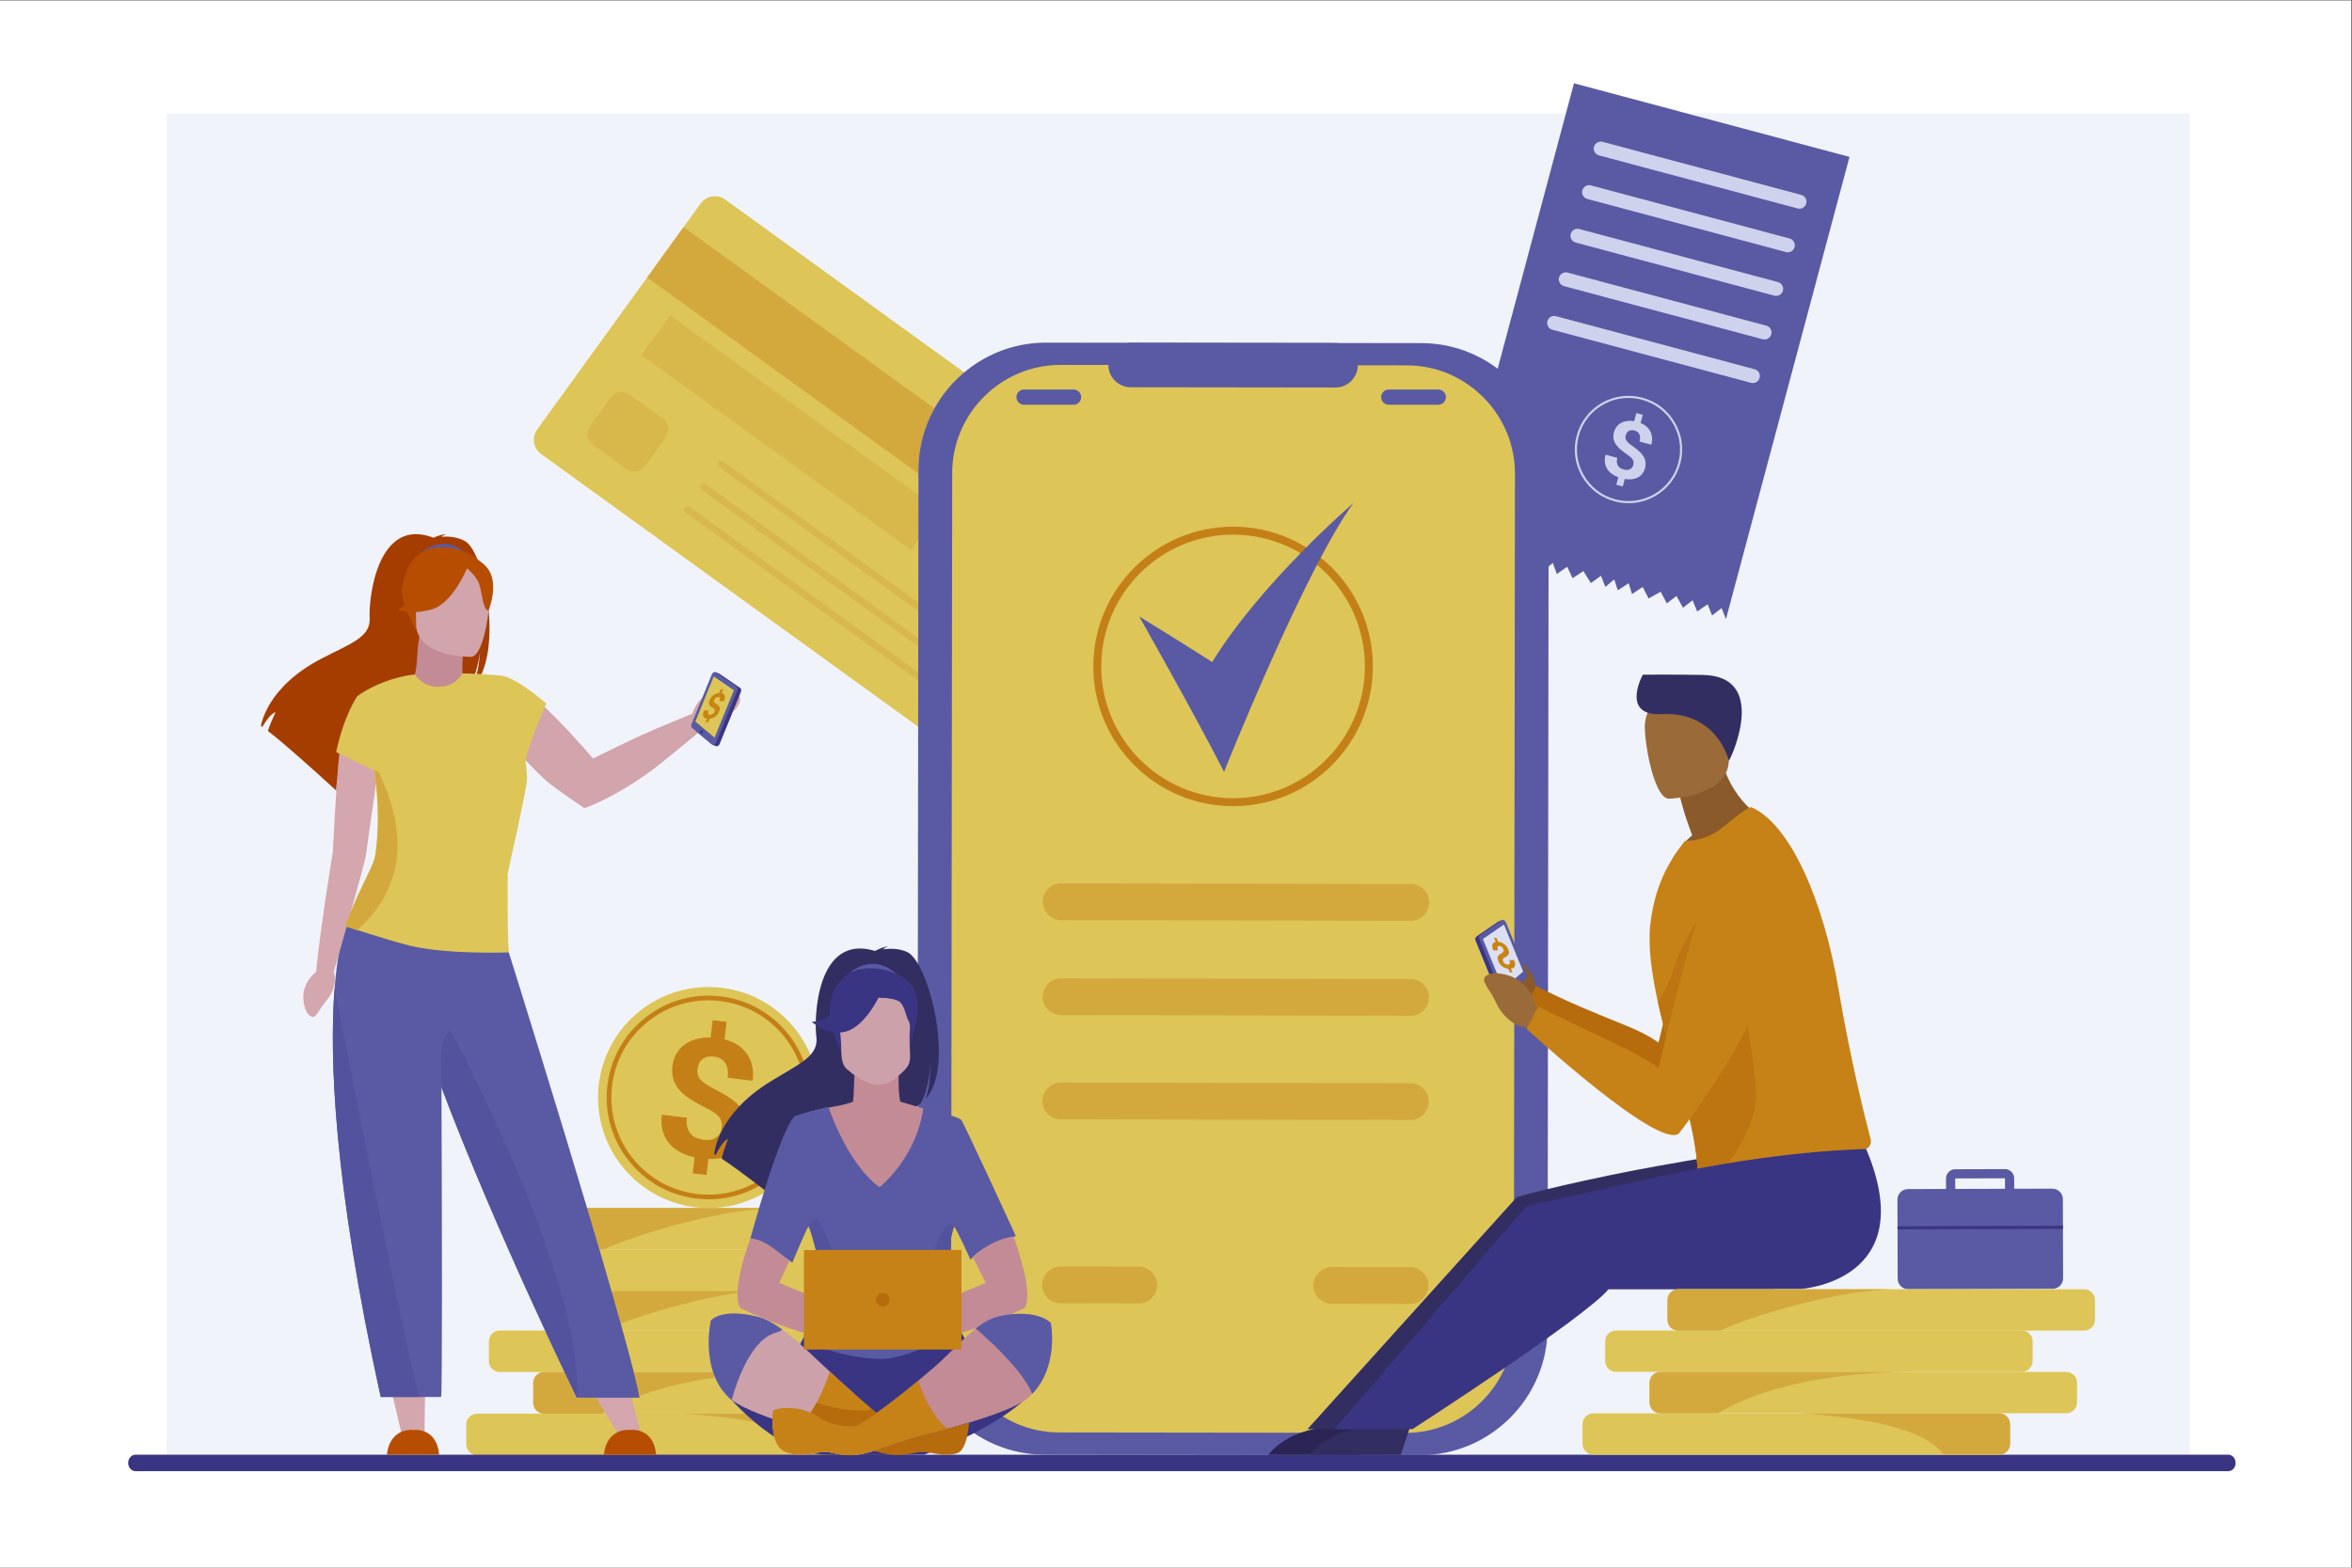 <?xml version="1.0" encoding="UTF-8" standalone="no"?>
<!-- Created with Inkscape (http://www.inkscape.org/) -->

<svg
   version="1.1"
   id="svg2"
   width="4000"
   height="2666.667"
   viewBox="0 0 4000 2666.667"
   sodipodi:docname="IST_37929_02035.eps"
   xmlns:inkscape="http://www.inkscape.org/namespaces/inkscape"
   xmlns:sodipodi="http://sodipodi.sourceforge.net/DTD/sodipodi-0.dtd"
   xmlns="http://www.w3.org/2000/svg"
   xmlns:svg="http://www.w3.org/2000/svg">
  <rect x="0" y="0" width="4000" height="2666.667" fill="#333333" stroke="none"/>
  <defs
     id="defs6">
    <clipPath
       clipPathUnits="userSpaceOnUse"
       id="clipPath180">
      <path
         d="m 21657.8,5092.3 c -13.1,196.9 -50.3,456 -137.8,774.6 l -0.8,2.5 c -8.1,29.6 -16.8,60.5 -25.9,92.4 -52.1,183 -118,401.3 -183.2,633.7 l 6.3,9.3 c 101.5,32 334.3,109 384.4,159.2 40.3,40.2 286.8,519.9 466.9,875.8 71.5,-387.5 246.2,-1366.6 238.4,-1635.6 -6.3,-212 -138.3,-576.5 -363.2,-843.1 -124.1,-20.5 -252.7,-43.4 -385.1,-68.8"
         id="path178" />
    </clipPath>
  </defs>
  <sodipodi:namedview
     id="namedview4"
     pagecolor="#ffffff"
     bordercolor="#000000"
     borderopacity="0.25"
     inkscape:showpageshadow="2"
     inkscape:pageopacity="0.0"
     inkscape:pagecheckerboard="0"
     inkscape:deskcolor="#d1d1d1" />
  <g
     id="g8"
     inkscape:groupmode="layer"
     inkscape:label="ink_ext_XXXXXX"
     transform="matrix(1.333,0,0,-1.333,0,2666.667)">
    <g
       id="g10"
       transform="scale(0.1)">
      <path
         d="M 0,0 H 30000 V 20000 H 0 Z"
         style="fill:#ffffff;fill-opacity:1;fill-rule:nonzero;stroke:none"
         id="path12" />
      <path
         d="m 27936.6,1441.8 h -2430 c 76.1,0 138.5,62 138.5,137.8 v 252.7 0 c 0,75.8 -62.4,137.9 -138.5,137.9 h 854.8 c 76.2,0 138.5,62.1 138.5,137.9 v 252.7 c 0,75.8 -62.3,137.9 -138.5,137.9 h -566.1 c 76.1,0 138.5,62 138.5,138 v 252.5 c 0,67.5 -49.2,123.9 -113.6,135.7 h 770.1 c 76.1,0 138.5,61.9 138.5,137.9 v 252.5 c 0,75.9 -62.4,138 -138.5,138 h -5178 c -76.1,0 -138.5,-62.1 -138.5,-138 v -252.5 0 c 0,-67.5 49.2,-123.9 113.6,-135.7 h -770.1 c -76.2,0 -138.5,-61.9 -138.5,-137.9 v -252.5 c 0,-76 62.3,-138 138.5,-138 h 566.1 c -76.2,0 -138.5,-62.1 -138.5,-137.9 v -252.7 0 c 0,-75.8 62.3,-137.9 138.5,-137.9 h -854.8 c -76.2,0 -138.6,-62.1 -138.6,-137.9 v -252.7 c 0,-75.8 62.4,-137.8 138.6,-137.8 h -2065.9 c 783.3,69.4 1411.9,700.7 1476.3,1485.7 375.2,267.6 689.6,508.8 785,628.1 h 2443.6 c 0,0 1556.9,91.2 841.6,1787 v 0 0 c 46.3,22.5 70.2,74.4 57.2,124.1 -64.8,247.2 -256.5,1008.4 -410,1917.3 -187.5,1111.5 -608.2,2097.2 -1108.3,2318.7 -1.8,0.9 -4.1,1.3 -6.6,1.3 -27.6,0 -95.5,-46.1 -178.1,-109.3 -26.4,6.5 -47.7,8 -61.7,8 -2.9,0 -5.4,0 -7.6,-0.1 -7.2,-0.3 -11.1,-0.9 -11.1,-0.9 0,0 -1.6,1.2 -5.2,1.2 -13.3,0 -53,-17.2 -131,-180.3 -141.5,-104.8 -295.3,-146.7 -452,-149.3 -0.9,-0.2 -124.5,-177 -125.7,-177 -153.2,-222.6 -274.6,-518 -316,-905.2 -28.8,-270.5 21,-621.8 100.7,-982.1 v 0 0 l 0.2,-0.9 c 19.4,-88.4 40.7,-177.4 63.1,-265.8 -18.8,-78.3 -38,-158.9 -57.5,-241.8 -290.8,210.2 -633.7,273.5 -1409.5,647 l 8.6,6651.9 c 1.2,893.8 -729.2,1626.2 -1623.2,1627.3 l -1094.6,1.5 h -1.5 l -2614,3.3 -1055.2,1.5 h -24.6 c -0.7,0 -1.5,0 -2.2,0 -178.4,0 -350.4,-29.1 -511.4,-83 -195.6,-65.3 -374.9,-166.9 -529.9,-296.8 L 9252.29,17459 c -39.47,28.6 -85.33,42.3 -130.84,42.3 -69.6,0 -138.36,-32.2 -182.03,-92.5 l -217.98,-301.4 v 0 l -129.62,-179.2 -1738.95,-2404.3 c -72.22,-99.9 -49.61,-240.7 50.25,-312.9 l 4810.78,-3479.5 -8,-6141.2 H 7490.47 c -370.8,1242.5 -794.16,2606.1 -998.81,3261.6 0.62,0 0.93,0 0.93,0 0,0 -18.89,62.8 -14.19,1002.5 0,26 251.2,1105.6 246.5,1224.1 -3.6,74.4 -10.7,149.5 -20.7,224.3 l 6.8,-5.1 c 3.1,142.2 259.2,730.2 259.2,730.2 -393.85,334.6 -550.96,356.3 -585.21,356.3 -3.76,0 -6.04,-0.3 -6.99,-0.4 l -0.3,0.5 c 0,0 -56.74,9.5 -234.7,18.9 234.18,500.6 23.43,1564 -208.95,1696.1 -82.18,46.7 -177.89,58.9 -255.53,58.9 -15.98,0 -31.18,-0.5 -45.35,-1.4 21.38,22.1 63.45,30.2 63.45,30.2 -3.59,0.5 -7.49,0.7 -11.63,0.7 -55.34,0 -154.83,-44.2 -154.83,-44.2 -81.81,31.6 -155.74,45.7 -222.51,45.7 -517.94,0 -604.77,-852.4 -591.43,-1069.5 14.94,-245.1 -240.73,-325.1 -613.47,-518.2 -711.14,-368.4 -773.6,-861.7 -773.6,-861.7 5.53,-3.3 11.32,-7 17.47,-11.2 35.28,59.7 107.92,172 169.17,188.9 -2.32,-5.4 -72.38,-154.5 -98.53,-239.9 209.33,-159.3 600.49,-511.7 873.94,-762.3 -12.68,-191.1 -27.65,-443.9 -44.71,-776.7 0,0 -169.89,-1037.9 -213.65,-1537 0,0 -259.82,-180.5 -125.97,-500.6 0,0 36.62,-72.2 82.95,-72.2 15.13,0 31.3,7.7 47.56,28.1 66.04,83 30.3,61.1 125.65,176 95.35,114.9 136.37,265.3 94.13,363.7 0,0 23.66,82.2 59.62,208.2 -18.2,-111.6 -35.23,-248 -47.91,-412.7 -66.11,-858.7 -17.5,-2459.4 588.49,-5213.6 0,0 190.82,0 500.74,0 h 269.19 c 17.01,0 12,2199.4 5.32,3950 2.69,-7.2 5.35,-14.3 8.05,-21.4 418.23,-1104.7 952.77,-2299.8 1313.93,-3079.9 h -579.36 c -76.12,0 -138.46,-62.3 -138.46,-138.5 V 2635 c 0,-76.2 62.34,-138.6 138.46,-138.6 h 566.09 c -76.12,0 -138.47,-62.3 -138.47,-138.5 v -253.7 0 c 0,-76.2 62.35,-138.5 138.47,-138.5 h -854.77 c -76.25,0 -138.59,-62.4 -138.59,-138.5 v -253.8 c 0,-61.2 40.32,-113.5 95.77,-131.6 H 2127.03 V 18558.5 H 27936.6 V 1441.8 m -14618.7,0 h -2010.6 c 55.4,18.1 95.7,70.4 95.7,131.6 v 253.8 0 c 0,76.1 -62.3,138.5 -138.4,138.5 h 854.7 c 5.5,0 11,0.3 16.3,0.9 295.1,-319.6 716.2,-521.7 1182.3,-524.8 m -1510.1,1054.6 h -254.5 c 76.1,0 138.4,62.4 138.4,138.6 v 253.7 c 0,67.7 -49.2,124.4 -113.5,136.2 h 126.2 c 4.8,-185.3 41,-363.2 103.4,-528.5 m 7939,2335.3 2.8,2124.1 c 445,-390.1 1307.8,-1111.2 1602.3,-1111.2 28.5,0 51.6,6.7 68.6,21.1 0,0 26.8,34.3 72.8,96.1 9.1,-31.9 17.8,-62.8 25.9,-92.4 l 0.8,-2.5 c 70.6,-257 108.4,-475.1 127.3,-653.3 -320.5,-55.3 -610.2,-106.8 -795.6,-142.9 -479.7,-93.4 -851.6,-177.7 -1104.9,-239 M 4479.71,8380.1 c 93.93,335.2 183.28,662 189.31,713.2 7.83,66.6 76.15,540.7 128.97,905.3 4.11,-39.6 7.74,-79.8 10.81,-120.4 8.12,-103.3 12.75,-208.9 12.75,-315.3 -0.01,-115 -5.44,-231.1 -17.75,-346.2 -0.3,-3.1 -0.6,-6.3 -1.01,-9.4 -1.09,-9.7 -2.19,-19.3 -3.28,-29 -2.41,-19.6 -5.01,-39.2 -7.81,-58.8 -1.4,-9.8 -2.8,-19.5 -4.3,-29.3 -19.93,-130.8 -142.52,-313.5 -307.69,-710.1 m -186.93,1559 c 0.08,26.9 1.46,56.8 5.7,83.1 -1.84,-26.3 -3.74,-53.9 -5.7,-83.1 M 6083.77,11406 c -6.91,0.3 -13.95,0.6 -21.16,0.9 43.23,136.4 60.97,266.5 62.95,281.8 -9.86,-117.9 -24.8,-210.2 -41.79,-282.7"
         style="fill:#f1f3fb;fill-opacity:1;fill-rule:nonzero;stroke:none"
         id="path14" />
      <path
         d="m 11403,1827.2 v -253.8 c 0,-76.1 -62.3,-138.4 -138.4,-138.4 H 6086.55 c -76.25,0 -138.59,62.3 -138.59,138.4 v 253.8 c 0,76.1 62.34,138.5 138.59,138.5 h 5178.05 c 76.1,0 138.4,-62.4 138.4,-138.5"
         style="fill:#ddc558;fill-opacity:1;fill-rule:nonzero;stroke:none"
         id="path16" />
      <path
         d="m 12257.8,2357.9 v -253.7 c 0,-76.2 -62.2,-138.5 -138.5,-138.5 H 6941.32 c -76.12,0 -138.47,62.3 -138.47,138.5 v 253.7 c 0,76.2 62.35,138.5 138.47,138.5 h 5177.98 c 76.3,0 138.5,-62.3 138.5,-138.5"
         style="fill:#ddc558;fill-opacity:1;fill-rule:nonzero;stroke:none"
         id="path18" />
      <path
         d="m 12486.8,3417 v -253.6 c 0,-76.3 -62.4,-138.5 -138.5,-138.5 H 7170.26 c -76.12,0 -138.46,62.2 -138.46,138.5 V 3417 c 0,76.3 62.34,138.6 138.46,138.6 h 5178.04 c 76.1,0 138.5,-62.3 138.5,-138.6"
         style="fill:#ddc558;fill-opacity:1;fill-rule:nonzero;stroke:none"
         id="path20" />
      <path
         d="M 11691.7,2888.7 V 2635 c 0,-76.2 -62.3,-138.6 -138.4,-138.6 H 6375.23 c -76.12,0 -138.46,62.4 -138.46,138.6 v 253.7 c 0,76.2 62.34,138.5 138.46,138.5 h 5178.07 c 76.1,0 138.4,-62.3 138.4,-138.5"
         style="fill:#ddc558;fill-opacity:1;fill-rule:nonzero;stroke:none"
         id="path22" />
      <path
         d="m 11307.3,1441.8 h -757.2 c -245.2,339.6 -1048.65,475.3 -1835.53,523.9 h 2550.03 c 76.1,0 138.4,-62.4 138.4,-138.5 v -253.8 c 0,-61.2 -40.3,-113.5 -95.7,-131.6"
         style="fill:#d3a93e;fill-opacity:1;fill-rule:nonzero;stroke:none"
         id="path24" />
      <path
         d="m 7677.84,1965.7 h -736.52 c -76.12,0 -138.47,62.3 -138.47,138.5 v 253.7 c 0,76.2 62.35,138.5 138.47,138.5 h 261.93 c 98.3,-207.1 156.62,-326.7 156.62,-326.7 h 736.63 c -194.86,-75.7 -331.69,-149.8 -418.66,-204 m 477.98,226.4 c -14.95,76.9 -38.84,180 -70.11,304.3 h 2100.19 c -959.82,0 -1614.33,-151.6 -2030.08,-304.3"
         style="fill:#d3a93e;fill-opacity:1;fill-rule:nonzero;stroke:none"
         id="path26" />
      <path
         d="m 7919.21,3116.7 c -36.44,130.3 -75.88,269.2 -117.65,414.4 H 9583.81 C 8947.23,3458.6 8254.3,3242.5 7919.21,3116.7"
         style="fill:#d3a93e;fill-opacity:1;fill-rule:nonzero;stroke:none"
         id="path28" />
      <path
         d="m 12486.8,4451.8 v -253.7 c 0,-76.3 -62.4,-138.5 -138.5,-138.5 H 7170.26 c -76.12,0 -138.46,62.2 -138.46,138.5 v 253.7 c 0,76.2 62.34,138.5 138.46,138.5 h 5178.04 c 76.1,0 138.5,-62.3 138.5,-138.5"
         style="fill:#ddc558;fill-opacity:1;fill-rule:nonzero;stroke:none"
         id="path30" />
      <path
         d="m 12498.5,3923.4 v -253.7 c 0,-76.2 -62.3,-138.6 -138.4,-138.6 H 7182.04 c -76.12,0 -138.47,62.4 -138.47,138.6 v 253.7 c 0,76.2 62.35,138.5 138.47,138.5 h 5178.06 c 76.1,0 138.4,-62.3 138.4,-138.5"
         style="fill:#ddc558;fill-opacity:1;fill-rule:nonzero;stroke:none"
         id="path32" />
      <path
         d="m 7716.13,4061.9 h -69.04 c -50.56,171.9 -103.04,348.9 -156.62,528.4 H 9968.05 C 9037.6,4585.5 7760.64,4112.2 7716.13,4061.9"
         style="fill:#d3a93e;fill-opacity:1;fill-rule:nonzero;stroke:none"
         id="path34" />
      <path
         d="m 7713.53,4059.6 h -65.77 c -0.19,0.7 -0.47,1.6 -0.67,2.3 h 69.04 v 0 l -2.6,-2.3"
         style="fill:#d3a93e;fill-opacity:1;fill-rule:nonzero;stroke:none"
         id="path36" />
      <path
         d="m 7639.79,6166.2 c 91.73,773.2 792.83,1325.5 1565.96,1233.8 773.12,-91.7 1325.45,-792.8 1233.75,-1565.9 -91.7,-773.2 -792.83,-1325.5 -1565.96,-1233.8 -773.12,91.7 -1325.49,792.8 -1233.75,1565.9"
         style="fill:#ddc558;fill-opacity:1;fill-rule:nonzero;stroke:none"
         id="path38" />
      <path
         d="m 9037.14,7240.1 c -276.81,0 -543.89,-92.1 -764.69,-266.2 C 8012.3,6769 7847.64,6475 7808.64,6146.3 c -39.12,-328.9 52.3,-653.2 257.24,-913.3 204.95,-260.1 498.88,-424.8 827.65,-463.8 328.88,-39 653.13,52.2 913.28,257.2 260.09,204.9 424.79,498.9 463.79,827.7 39.1,328.8 -52.3,653.1 -257.2,913.2 -204.86,260.2 -498.91,424.9 -827.67,463.9 -49.76,5.9 -99.29,8.9 -148.59,8.9 z m 5.09,-2539.3 c -51.61,0 -103.57,3 -155.65,9.1 -344.61,41 -652.66,213.7 -867.44,486.2 -214.78,272.6 -310.6,612.6 -269.76,957.1 40.97,344.6 213.63,652.7 486.15,867.5 272.64,214.9 612.52,310.1 957.14,269.7 344.73,-41 652.79,-213.6 867.53,-486.1 214.8,-272.7 310.5,-612.6 269.7,-957.2 -41,-344.7 -213.7,-652.8 -486.18,-867.5 -231.44,-182.3 -511.38,-278.8 -801.49,-278.8"
         style="fill:#c48017;fill-opacity:1;fill-rule:nonzero;stroke:none"
         id="path40" />
      <path
         d="m 9207.69,5612 c 3.42,28.8 2.35,54.6 -3.16,77.5 -5.52,22.9 -16.45,44.4 -32.78,64.4 -16.35,20 -38.21,39.3 -65.58,57.9 -27.38,18.5 -61.24,37.5 -101.62,56.9 -69.35,33.9 -131.9,68.3 -187.67,103.1 -55.78,34.8 -102.54,72.9 -140.3,114.2 -37.78,41.3 -65.4,87.7 -82.88,139.2 -17.48,51.4 -22.24,110.8 -14.26,178 6.92,58.3 23.55,110.2 49.93,155.8 26.36,45.5 60.86,83.9 103.49,115 42.61,31.1 92.01,54.6 148.19,70.5 56.17,16 117.86,23.1 185.04,21.4 l 26.12,220.1 177.2,-21 -26.49,-223.2 c 62.5,-15.8 118.1,-39.4 166.78,-70.9 48.65,-31.5 88.69,-69.7 120.08,-114.4 31.35,-44.8 53.55,-96 66.58,-153.5 13,-57.5 15.45,-120.6 7.31,-189.1 l -320.06,37.9 c 9.77,82.3 -1.2,146.1 -32.9,191.2 -31.72,45.1 -78.21,71.4 -139.48,78.6 -33.23,4 -62.4,2.7 -87.48,-3.7 -25.1,-6.4 -46.35,-16.7 -63.77,-31 -17.41,-14.3 -31.13,-32 -41.1,-53 -9.99,-21.1 -16.49,-44.3 -19.5,-69.7 -3.01,-25.4 -2.05,-48.8 2.9,-70.2 4.93,-21.5 15.41,-42 31.43,-61.7 16,-19.6 38.05,-38.9 66.12,-57.9 28.07,-19 63.29,-39.3 105.63,-61.1 68.43,-35.2 130.35,-70.4 185.71,-105.4 55.35,-35.1 101.9,-73.5 139.63,-115.2 37.73,-41.7 65.33,-88.3 82.82,-139.7 17.46,-51.5 22.26,-110.5 14.37,-177 -7.16,-60.3 -24.11,-113.3 -50.85,-158.8 -26.74,-45.5 -61.39,-83.5 -103.92,-113.9 -42.55,-30.4 -92.21,-53 -149,-67.8 -56.78,-14.9 -118.77,-21.4 -185.95,-19.7 l -24.29,-204.7 -176.09,20.9 24.17,203.7 c -60.57,13.4 -118.22,33.8 -172.99,61.2 -54.78,27.3 -102.01,63 -141.72,107 -39.7,44 -69.34,97.1 -88.92,159.2 -19.58,62.2 -24.49,134.4 -14.73,216.7 l 320.06,-38 c -5.77,-48.7 -3.78,-90.1 6.03,-124.3 9.78,-34.2 24.96,-62.5 45.54,-84.7 20.56,-22.3 44.95,-39.1 73.19,-50.4 28.22,-11.4 57.47,-18.8 87.75,-22.4 34.7,-4.1 65.68,-3.3 92.95,2.5 27.26,5.8 50.7,15.5 70.3,29.2 19.59,13.7 35.09,30.8 46.52,51.4 11.43,20.5 18.64,43.5 21.65,68.9"
         style="fill:#c48017;fill-opacity:1;fill-rule:nonzero;stroke:none"
         id="path42" />
      <path
         d="m 23596.4,18002.8 -1576.3,-5898.8 -55.2,142.1 -121.9,-94.7 -56.4,142.3 -133.9,-91.5 -57.8,142.8 -122.7,-94.6 -83.3,149.6 -122.9,-94.4 -79.1,148.4 -153.7,-86.2 -75.6,147.5 -135.8,-91 -42.7,138.7 -138.6,-90.3 -46.3,139.7 -112.2,-97.3 -56.1,142.3 -129.3,-92.8 -95.1,152.7 -138.2,-90.4 -68.5,145.7 -132.4,-92 -51.1,141 -114.7,-96.7 -60.9,143.7 -124.5,-94.1 -56,142.3 -138.1,-90.4 -57.1,142.5 -139,-90.1 -55,142 -124.8,-94 -81.2,149 -129.3,-92.7 -65.8,144.9 -160.1,-84.6 1576.4,5898.8 3515.2,-939.4"
         style="fill:#595aa3;fill-opacity:1;fill-rule:nonzero;stroke:none"
         id="path44" />
      <path
         d="m 22934.8,17344.8 -2534.8,677.3 c -47.6,12.8 -76.2,62.2 -63.4,109.8 12.7,47.6 62.1,76.2 109.7,63.5 l 2534.8,-677.4 c 47.7,-12.8 76.2,-62.1 63.5,-109.8 -12.7,-47.6 -62.1,-76.2 -109.8,-63.4"
         style="fill:#ced2ec;fill-opacity:1;fill-rule:nonzero;stroke:none"
         id="path46" />
      <path
         d="m 22786.2,16788.5 -2534.8,677.4 c -47.6,12.7 -76.2,62.1 -63.5,109.8 12.8,47.6 62.1,76.1 109.8,63.4 l 2534.8,-677.4 c 47.6,-12.7 76.2,-62.1 63.4,-109.7 -12.7,-47.6 -62.1,-76.2 -109.7,-63.5"
         style="fill:#ced2ec;fill-opacity:1;fill-rule:nonzero;stroke:none"
         id="path48" />
      <path
         d="m 22637.5,16232.3 -2534.8,677.4 c -47.6,12.7 -76.2,62.1 -63.4,109.7 12.7,47.6 62.1,76.2 109.7,63.5 l 2534.8,-677.4 c 47.7,-12.7 76.2,-62.1 63.5,-109.8 -12.7,-47.6 -62.1,-76.1 -109.8,-63.4"
         style="fill:#ced2ec;fill-opacity:1;fill-rule:nonzero;stroke:none"
         id="path50" />
      <path
         d="m 22488.9,15676 -2534.8,677.4 c -47.6,12.7 -76.2,62.1 -63.5,109.8 12.8,47.6 62.1,76.2 109.8,63.4 l 2534.8,-677.3 c 47.6,-12.8 76.2,-62.2 63.5,-109.8 -12.8,-47.6 -62.2,-76.2 -109.8,-63.5"
         style="fill:#ced2ec;fill-opacity:1;fill-rule:nonzero;stroke:none"
         id="path52" />
      <path
         d="m 22340.3,15119.8 -2534.9,677.4 c -47.6,12.7 -76.1,62.1 -63.4,109.7 12.7,47.7 62.1,76.2 109.7,63.5 l 2534.8,-677.4 c 47.7,-12.7 76.2,-62.1 63.5,-109.7 -12.7,-47.7 -62.1,-76.2 -109.7,-63.5"
         style="fill:#ced2ec;fill-opacity:1;fill-rule:nonzero;stroke:none"
         id="path54" />
      <path
         d="m 20837.5,14070.3 c 3.6,13.5 4.9,25.9 3.8,37.2 -1,11.3 -4.8,22.3 -11.2,33 -6.4,10.7 -15.5,21.4 -27.3,32.1 -11.8,10.7 -26.6,22.1 -44.6,34.1 -30.8,21 -58.2,41.7 -82.5,62.1 -24.2,20.4 -43.9,41.8 -59.1,64.1 -15.2,22.4 -25.2,46.4 -30,72.1 -4.8,25.8 -3,54.4 5.4,85.9 7.3,27.4 18.8,51 34.5,71 15.7,19.9 34.8,35.8 57.3,47.7 22.5,12 47.7,19.8 75.6,23.5 27.9,3.8 57.8,3 89.7,-2.5 l 27.6,103.3 83.1,-22.2 -27.9,-104.7 c 28.7,-11.8 53.6,-26.9 74.7,-45.3 21,-18.4 37.5,-39.3 49.4,-62.8 11.9,-23.5 19,-49.5 21.3,-77.8 2.2,-28.3 -0.9,-58.6 -9.5,-90.8 l -150.1,40.1 c 10.3,38.6 9.4,69.8 -2.6,93.5 -12.1,23.7 -32.4,39.4 -61.2,47.1 -15.6,4.1 -29.6,5.6 -42,4.2 -12.4,-1.3 -23.2,-4.8 -32.5,-10.4 -9.3,-5.6 -17.1,-13.1 -23.3,-22.5 -6.2,-9.4 -10.9,-20 -14.1,-31.9 -3.2,-11.9 -4.3,-23.1 -3.4,-33.7 0.9,-10.6 4.5,-21.1 10.8,-31.6 6.2,-10.5 15.4,-21.2 27.5,-32.2 12.1,-11 27.5,-23.1 46.3,-36.3 30.2,-21.5 57.3,-42.6 81.3,-63.1 24,-20.6 43.6,-42.1 58.8,-64.5 15.1,-22.5 25.1,-46.6 29.9,-72.4 4.8,-25.8 3,-54.2 -5.3,-85.4 -7.5,-28.3 -19.3,-52.4 -35.1,-72.3 -15.9,-19.9 -35.1,-35.6 -57.4,-47.2 -22.4,-11.6 -47.7,-19 -75.8,-22.2 -28.1,-3.2 -58.1,-2 -90.1,3.4 l -25.6,-96 -82.6,22 25.5,95.5 c -28,10.6 -54.1,24.3 -78.4,41.1 -24.2,16.8 -44.3,37.1 -60.2,60.8 -16,23.7 -26.5,51.1 -31.5,82.1 -5.1,31 -2.5,65.8 7.8,104.4 l 150.1,-40.1 c -6.1,-22.8 -8,-42.8 -5.6,-59.7 2.3,-17 7.6,-31.5 15.9,-43.6 8.3,-12 18.8,-21.7 31.4,-29 12.7,-7.4 26.2,-13 40.4,-16.8 16.3,-4.3 31.1,-6 44.5,-5.1 13.4,0.9 25.3,3.9 35.6,9.1 10.2,5.2 18.8,12.3 25.7,21.3 6.8,9 11.9,19.5 15,31.4"
         style="fill:#ced2ec;fill-opacity:1;fill-rule:nonzero;stroke:none"
         id="path56" />
      <path
         d="m 20775.7,14926.8 c -114.1,0 -226.6,-29.9 -328.1,-88.6 -152,-87.9 -260.7,-229.8 -306.1,-399.5 -45.3,-169.6 -21.9,-346.8 66.1,-498.9 87.9,-152 229.8,-260.8 399.5,-306.1 169.6,-45.4 346.8,-21.9 498.9,66 152,88 260.7,229.8 306.1,399.5 45.3,169.7 21.9,346.9 -66,498.9 -88,152.1 -229.8,260.8 -399.5,306.1 -56.5,15.2 -113.9,22.6 -170.9,22.6 z m 2.2,-1342.9 c -59.3,0 -119,7.8 -177.9,23.5 -176.7,47.3 -324.4,160.5 -416,318.8 -91.5,158.3 -116,342.9 -68.7,519.6 47.2,176.7 160.4,324.4 318.7,416 158.4,91.5 342.9,115.9 519.6,68.7 176.7,-47.2 324.4,-160.4 416,-318.7 91.6,-158.4 116,-342.9 68.8,-519.6 -47.3,-176.7 -160.5,-324.5 -318.8,-416 -105.6,-61.1 -222.9,-92.3 -341.7,-92.3"
         style="fill:#ced2ec;fill-opacity:1;fill-rule:nonzero;stroke:none"
         id="path58" />
      <path
         d="M 28430.9,1441.8 H 1728.33 c -51.13,0 -92.96,-47 -92.96,-104.4 v -1.2 c 0,-57.4 41.83,-104.4 92.96,-104.4 H 16290.5 16476 28430.9 c 50.2,0 91.3,46.2 91.3,102.6 v 4.8 c 0,56.4 -41.1,102.6 -91.3,102.6"
         style="fill:#3a3583;fill-opacity:1;fill-rule:nonzero;stroke:none"
         id="path60" />
      <path
         d="M 12159.3,10409.4 6903.12,14211 c -99.86,72.2 -122.47,213 -50.25,312.9 l 2086.55,2884.9 c 72.23,99.8 213.02,122.4 312.87,50.2 l 5256.21,-3801.6 c 99.8,-72.3 122.4,-213.1 50.2,-312.9 l -2086.5,-2884.9 c -72.2,-99.8 -213,-122.4 -312.9,-50.2"
         style="fill:#ddc558;fill-opacity:1;fill-rule:nonzero;stroke:none"
         id="path62" />
      <path
         d="m 11718.1,13961 -3461.54,2503.6 335.26,463.6 129.62,179.2 3200.16,-2314.6 c -129.2,-232.5 -203.1,-499.5 -203.5,-783 v -48.8"
         style="fill:#d3a93e;fill-opacity:1;fill-rule:nonzero;stroke:none"
         id="path64" />
      <path
         d="m 11622.5,12987.2 -3438.19,2486.7 365.5,505.3 3167.89,-2291.2 -0.7,-570.2 -94.5,-130.6"
         style="fill:#d8b74b;fill-opacity:1;fill-rule:nonzero;stroke:none"
         id="path66" />
      <path
         d="m 8091.45,13988.2 c -34.39,0 -69.09,10.5 -99.09,32.1 l -427,308.9 c -75.78,54.8 -92.78,160.6 -37.97,236.4 l 266.41,368.4 c 33.11,45.7 84.86,70.1 137.34,70.1 34.39,0 69.09,-10.5 99.09,-32.2 l 427.01,-308.8 c 75.77,-54.8 92.76,-160.7 37.97,-236.4 l -266.42,-368.4 c -33.11,-45.8 -84.86,-70.1 -137.34,-70.1"
         style="fill:#d8b74b;fill-opacity:1;fill-rule:nonzero;stroke:none"
         id="path68" />
      <path
         d="m 11715.8,12207.5 -2544.62,1840.4 c -19.64,14.2 -24.04,41.7 -9.84,61.3 8.58,11.9 22,18.2 35.61,18.2 8.92,0 17.92,-2.7 25.69,-8.3 l 2493.26,-1803.3 -0.1,-108.3"
         style="fill:#d8b74b;fill-opacity:1;fill-rule:nonzero;stroke:none"
         id="path70" />
      <path
         d="m 11715.2,11756 -2758.63,1995.2 c -19.64,14.2 -24.04,41.7 -9.83,61.3 8.58,11.9 22,18.2 35.61,18.2 8.92,0 17.91,-2.7 25.69,-8.3 l 2707.26,-1958.2 -0.1,-108.2"
         style="fill:#d8b74b;fill-opacity:1;fill-rule:nonzero;stroke:none"
         id="path72" />
      <path
         d="m 11714.6,11318.6 -2965.92,2145.1 c -19.65,14.2 -24.06,41.7 -9.85,61.4 8.59,11.8 22,18.1 35.61,18.1 8.92,0 17.92,-2.7 25.7,-8.3 l 2914.66,-2108.1 -0.2,-108.2"
         style="fill:#d8b74b;fill-opacity:1;fill-rule:nonzero;stroke:none"
         id="path74" />
      <path
         d="m 9323.03,11203.7 c -391.71,50.3 -490.57,-306 -490.57,-306 0,0 -486.41,-200.5 -650.84,-274.8 -152.25,-68.7 -615.89,-297 -615.89,-297 0,0 -862.39,1024.6 -1188.31,1051.2 l 55.79,-782.8 c 0,0 383.96,-419.1 536.97,-554 102.83,-90.7 486.38,-348.4 486.38,-348.4 0,0 362.74,119.5 854.31,479.7 154.3,113.1 594.72,481.4 594.72,481.4 120.74,-16.6 226.4,14.8 323.75,154.1 97.34,139.3 124.15,85.8 186.04,189.5 83.95,140.6 -47.4,193 -92.35,207.1"
         style="fill:#d2a4ab;fill-opacity:1;fill-rule:nonzero;stroke:none"
         id="path76" />
      <path
         d="m 4937.22,2494.1 191.62,-807 287.01,1.6 10.53,805.4 h -489.16"
         style="fill:#d4a6ad;fill-opacity:1;fill-rule:nonzero;stroke:none"
         id="path78" />
      <path
         d="M 5274.36,1758.2 C 4949.66,1772.3 4937.22,1442 4937.22,1442 h 275.68 122.91 265.26 c 0,0 -2.03,330.3 -326.71,316.2"
         style="fill:#b64d00;fill-opacity:1;fill-rule:nonzero;stroke:none"
         id="path80" />
      <path
         d="m 7428.34,2459.7 468.39,-772.6 287.02,1.6 -231.08,877.2 -524.33,-106.2"
         style="fill:#d4a6ad;fill-opacity:1;fill-rule:nonzero;stroke:none"
         id="path82" />
      <path
         d="M 8042.24,1758.2 C 7717.55,1772.3 7705.11,1442 7705.11,1442 h 275.68 122.91 265.26 c 0,0 -2.03,330.3 -326.72,316.2"
         style="fill:#b64d00;fill-opacity:1;fill-rule:nonzero;stroke:none"
         id="path84" />
      <path
         d="m 5934.05,13099.3 c -99.09,56.3 -217.84,62.5 -300.88,57.5 21.38,22.1 63.45,30.2 63.45,30.2 -51.51,7.6 -166.46,-43.5 -166.46,-43.5 -716.39,276.1 -829,-778.8 -813.94,-1023.8 14.94,-245.1 -240.73,-325.1 -613.47,-518.2 -711.14,-368.4 -773.6,-861.7 -773.6,-861.7 5.53,-3.3 11.32,-7 17.47,-11.2 35.28,59.7 107.92,172 169.17,188.9 -2.32,-5.4 -72.38,-154.5 -98.53,-239.9 209.81,-159.7 602.27,-513.3 875.8,-764 -1.21,49 0.74,118.6 18.64,155.3 l 33.8,-203.5 c 146.36,-134.6 247.3,-229.2 247.3,-229.2 -18.07,198 895.66,1243.1 1372.38,1556.1 116.06,170.8 157.3,472.6 160.38,496.4 -20.03,-239.3 -60.96,-373.5 -97.55,-449.1 403.68,371.5 168.67,1710.5 -93.96,1859.7"
         style="fill:#a53c00;fill-opacity:1;fill-rule:nonzero;stroke:none"
         id="path86" />
      <path
         d="m 5936.97,11176.8 c -66.24,30.8 -25.43,594.6 -25.43,594.6 l -561.22,111.2 c -38.98,-184.7 -18.61,-507.3 -88.25,-521.1 -2.26,-0.5 105.29,-213.9 269.74,-258.8 175.01,-47.8 407.59,72.9 405.16,74.1"
         style="fill:#c38b95;fill-opacity:1;fill-rule:nonzero;stroke:none"
         id="path88" />
      <path
         d="m 5364.04,12945.8 c 0,0 302.08,279 599.68,-18.9 0,0 -198.48,22.8 -599.68,18.9"
         style="fill:#595aa3;fill-opacity:1;fill-rule:nonzero;stroke:none"
         id="path90" />
      <path
         d="m 5327.16,11934 c 0,0 -155.33,245.4 -192.61,455.3 -26.62,149.8 49.7,705.2 607.78,625.2 0,0 162.1,-16 314.46,-118.9 121.16,-81.8 296.04,-258.5 100.51,-743.1 l -50.79,-163.7 -779.35,-54.8"
         style="fill:#b64d00;fill-opacity:1;fill-rule:nonzero;stroke:none"
         id="path92" />
      <path
         d="M 6367.98,8246.9 H 5016.06 c 0.27,-2.3 0.6,-4.8 0.87,-7.3 l -590.07,-7 c 0,0 -110.12,-218.5 -157.99,-840.5 -66.11,-858.7 -17.5,-2459.4 588.49,-5213.6 0,0 190.82,0 500.74,0 h 269.19 c 17.01,0 12,2199.4 5.32,3950 2.69,-7.2 5.35,-14.3 8.05,-21.4 697.71,-1842.9 1719.21,-3937.4 1719.21,-3937.4 h 800.18 C 7993.47,3078.3 6367.98,8246.9 6367.98,8246.9"
         style="fill:#595aa3;fill-opacity:1;fill-rule:nonzero;stroke:none"
         id="path94" />
      <path
         d="m 4860.48,10429 -520.53,55.9 c 0,0 -34.04,-187.1 -93.46,-1346.3 0,0 -169.89,-1037.9 -213.65,-1537 0,0 -259.82,-180.5 -125.97,-500.6 0,0 64.46,-127.1 130.51,-44.1 66.04,83 30.3,61.1 125.65,176 95.35,114.9 136.37,265.3 94.13,363.7 0,0 398.89,1386.5 411.86,1496.7 12.97,110.2 191.46,1335.7 191.46,1335.7"
         style="fill:#d4a6ad;fill-opacity:1;fill-rule:nonzero;stroke:none"
         id="path96" />
      <path
         d="m 7359.87,2169.7 c 0,0 -1021.5,2094.5 -1719.21,3937.4 -19.86,255.4 -53.23,622.3 106.98,749.9 0,0 1701.96,-3151.2 1612.23,-4687.3"
         style="fill:#53529e;fill-opacity:1;fill-rule:nonzero;stroke:none"
         id="path98" />
      <path
         d="m 6478.4,8854.4 c -4.7,-939.7 14.19,-1002.5 14.19,-1002.5 0,0 -748.89,-29.7 -1238.29,79.4 -10.6,2.3 -22.5,5.9 -34.3,8.3 -163.6,40.3 -474,137.4 -661.3,196.7 -93.6,29.6 -156.4,49.7 -156.4,49.7 14.2,38 28.5,74.7 42.7,109.1 182.5,456.2 321.1,655.3 342.4,795.1 1.5,9.8 2.9,19.5 4.3,29.3 2.8,19.6 5.4,39.2 7.81,58.8 1.09,9.7 2.19,19.3 3.28,29 0.41,3.1 0.71,6.3 1.01,9.4 23.7,221.6 21.9,446.5 5,661.5 -7.6,100.6 -18.71,198.7 -31.9,292.9 l -16.5,8 -471.7,228.8 c 96.1,462 268.6,712.5 268.6,712.5 l 2,1 c 180.3,136.9 484,252.2 733.29,277 56.81,-81.8 157.31,-162.2 306.61,-157.5 172.99,3.6 249.1,91.2 300,171.8 373.3,-10.7 478.5,-28.4 478.5,-28.4 l 0.3,-0.5 c 9.59,1.4 155.1,15.4 592.2,-355.9 0,0 -256.1,-588 -259.2,-730.2 l -6.8,5.1 c 10,-74.8 17.1,-149.9 20.7,-224.3 4.7,-118.5 -246.5,-1198.1 -246.5,-1224.1"
         style="fill:#ddc558;fill-opacity:1;fill-rule:nonzero;stroke:none"
         id="path100" />
      <path
         d="m 5358.11,2178.5 c -309.93,0 -500.76,0 -500.76,0 -605.97,2754.2 -654.59,4354.9 -588.48,5213.6 150.34,-765.3 1009.38,-5126.6 1089.24,-5213.6"
         style="fill:#53529e;fill-opacity:1;fill-rule:nonzero;stroke:none"
         id="path102" />
      <path
         d="m 4558.7,8136.3 v 0 c -61.48,19.4 -109.67,34.8 -135.5,43 -13.5,4.3 -20.9,6.7 -20.9,6.7 14.2,38 28.5,74.7 42.7,109.1 182.5,456.2 321.1,655.3 342.4,795.1 1.5,9.7 2.9,19.4 4.3,29.3 2.8,19.3 5.4,38.9 7.81,58.8 1.19,9.6 2.29,19.3 3.28,29 0.41,3.1 0.71,6.3 1.01,9.4 12.31,115.1 17.74,231.2 17.75,346.2 0,106.4 -4.63,212 -12.75,315.3 -3.07,40.6 -6.7,80.8 -10.81,120.4 -6.09,58.7 -13.22,116.3 -21.09,172.5 0,0 0.37,0 1.06,0 6.88,0 45.6,-1.5 61.24,-34.4 463.3,-977.6 162.7,-1602.3 -280.5,-2000.4"
         style="fill:#d3a93e;fill-opacity:1;fill-rule:nonzero;stroke:none"
         id="path104" />
      <path
         d="m 6010.53,11622.7 c 0,0 -701.28,-11.5 -701.76,425.3 -0.48,436.8 -91.32,729.5 356.41,755.4 447.73,25.9 534.91,-140.7 570.53,-286.5 35.63,-145.8 -42.77,-879.9 -225.18,-894.2"
         style="fill:#d2a4ab;fill-opacity:1;fill-rule:nonzero;stroke:none"
         id="path106" />
      <path
         d="m 6214.86,12759.8 c -108.21,131.1 -190.06,102.6 -236,63.2 -66.54,99.5 -196.18,92.1 -320.7,52.6 -163.7,-52 -331.49,-115.6 -360.09,-334.8 -28.03,-214.9 -222.66,-311.8 -222.66,-311.8 0,0 127.81,-78.9 422.49,-3.2 231.9,59.7 400.2,389.7 461.38,527.7 41.69,-37.1 129.7,-122.8 156.07,-206.7 34.96,-111.2 50.68,-340.2 117.42,-332.4 0,0 144.66,348.3 -17.91,545.4"
         style="fill:#b64d00;fill-opacity:1;fill-rule:nonzero;stroke:none"
         id="path108" />
      <path
         d="m 9442.46,11226.8 -261.27,179.4 c -2.23,1.5 -4.58,2.7 -7,3.5 l -0.19,0.2 -44.5,18 -245.21,-757.1 205.88,-169.3 42.16,-17.3 0.1,-0.1 0.52,-0.2 0.04,0.1 c 17.07,-7 38.78,4 47.87,26.3 l 272.15,666.9 c 7.8,19.1 3.35,40 -10.55,49.6"
         style="fill:#3a3582;fill-opacity:1;fill-rule:nonzero;stroke:none"
         id="path110" />
      <path
         d="m 8830.62,10715.8 249.32,-208.8 c 17.57,-14.7 44.97,-3.9 55.48,21.9 l 272.14,666.9 c 7.8,19.1 3.35,40 -10.55,49.5 l -261.27,179.5 c -17.81,12.2 -43.29,0.9 -53.28,-23.5 l -260.19,-637.7 c -7.33,-17.9 -3.89,-37.6 8.35,-47.8"
         style="fill:#595aa3;fill-opacity:1;fill-rule:nonzero;stroke:none"
         id="path112" />
      <path
         d="m 8871.11,10797.5 245.56,-205.6 246.81,604.9 -257.32,176.7 -235.05,-576"
         style="fill:#ddc558;fill-opacity:1;fill-rule:nonzero;stroke:none"
         id="path114" />
      <path
         d="m 8967.95,10658.4 c 3.42,12.2 -1.45,25.1 -10.86,29 -9.41,3.8 -19.8,-2.9 -23.22,-15.1 -3.42,-12.1 1.44,-25.1 10.86,-28.9 9.41,-3.9 19.81,2.9 23.22,15"
         style="fill:#3a3582;fill-opacity:1;fill-rule:nonzero;stroke:none"
         id="path116" />
      <path
         d="m 9115.03,10920.8 c 2.82,6.2 4.56,11.7 5.24,16.4 0.68,4.7 0.22,9.1 -1.36,12.9 -1.6,3.9 -4.28,7.5 -8.07,10.9 -3.79,3.3 -8.77,6.6 -14.96,9.8 -10.58,5.7 -19.84,11.6 -27.78,17.7 -7.94,6.2 -13.94,13.2 -17.98,21.2 -4.04,7.9 -5.78,17.1 -5.22,27.7 0.55,10.5 4.12,23 10.68,37.4 5.69,12.5 12.75,23.9 21.17,34.2 8.42,10.2 17.83,19.1 28.24,26.7 10.41,7.5 21.53,13.6 33.37,18.2 11.84,4.7 24.05,7.5 36.64,8.7 l 21.5,47.3 31.97,-0.6 -21.8,-47.9 c 10.64,-2 19.39,-5.8 26.25,-11.4 6.84,-5.6 11.55,-12.8 14.13,-21.6 2.56,-8.8 2.93,-19.2 1.07,-31.1 -1.87,-11.9 -6.15,-25.2 -12.85,-40 l -57.74,1 c 8.04,17.7 10.75,31 8.14,39.8 -2.61,8.9 -9.44,13.5 -20.49,13.6 -6,0.1 -11.62,-0.8 -16.85,-2.7 -5.22,-1.9 -10.03,-4.6 -14.4,-8 -4.37,-3.4 -8.3,-7.5 -11.77,-12.1 -3.48,-4.8 -6.46,-9.8 -8.93,-15.3 -2.48,-5.4 -4.06,-10.4 -4.73,-14.8 -0.69,-4.5 -0.25,-8.6 1.31,-12.4 1.56,-3.8 4.28,-7.4 8.16,-10.8 3.89,-3.4 9.03,-7 15.41,-10.6 10.31,-6 19.39,-12.1 27.24,-18.3 7.84,-6.2 13.76,-13.4 17.77,-21.4 4.01,-8 5.74,-17.2 5.17,-27.8 -0.56,-10.5 -4.08,-22.9 -10.58,-37.2 -5.9,-13 -13.09,-24.6 -21.57,-34.9 -8.49,-10.2 -17.9,-19 -28.24,-26.4 -10.35,-7.4 -21.45,-13.3 -33.32,-17.7 -11.86,-4.4 -24.09,-7.2 -36.69,-8.3 l -19.99,-44 -31.77,0.5 19.89,43.8 c -10.45,1.5 -19.83,4.6 -28.15,9.1 -8.31,4.7 -14.57,11.2 -18.78,19.6 -4.2,8.5 -5.82,19.1 -4.86,31.9 0.96,12.7 5.47,27.9 13.5,45.6 l 57.75,-1 c -4.76,-10.4 -7.5,-19.2 -8.21,-26.2 -0.72,-7.1 0.03,-12.7 2.25,-17 2.22,-4.3 5.58,-7.3 10.07,-9.1 4.49,-1.8 9.47,-2.7 14.93,-2.8 6.26,-0.1 12.19,0.8 17.79,2.6 5.6,1.9 10.76,4.4 15.51,7.8 4.73,3.3 8.96,7.3 12.66,11.9 3.71,4.6 6.8,9.7 9.28,15.1"
         style="fill:#c88412;fill-opacity:1;fill-rule:nonzero;stroke:none"
         id="path118" />
      <path
         d="m 18117,1435.4 -4789.9,6.3 c -894,1.1 -1624.4,733.5 -1623.2,1627.3 l 14.2,10940.8 c 1,714.8 469.3,1325 1113.9,1540.2 161.7,54.1 334.4,83.2 513.6,83 h 24.6 l 1055.2,-1.5 2614,-3.3 h 1.5 l 1094.6,-1.5 c 894,-1.1 1624.4,-733.5 1623.2,-1627.3 l -14.2,-10940.8 c -1.2,-894 -733.5,-1624.3 -1627.5,-1623.2"
         style="fill:#595aa3;fill-opacity:1;fill-rule:nonzero;stroke:none"
         id="path120" />
      <path
         d="m 17931.9,1720.1 -4418.9,5.7 c -759.2,1.1 -1379.7,623.1 -1378.7,1382.4 l 7.4,5761 1.2,799.7 0.8,640.8 3,2321 1.5,1146.4 0.3,192.4 c 0.9,759.4 623,1379.8 1382.3,1378.9 l 897.3,-1.3 1370.8,-1.8 2150.7,-2.8 c 366.7,-0.4 700.8,-145.7 948.3,-381.3 103.4,-98.2 191.6,-212.4 260.7,-338.3 75.3,-136.9 128,-287.7 153.1,-447.3 11.1,-70.2 16.8,-142.2 16.6,-215.3 l -14.2,-10861.5 c -0.9,-759.3 -622.9,-1379.6 -1382.2,-1378.7"
         style="fill:#ddc558;fill-opacity:1;fill-rule:nonzero;stroke:none"
         id="path122" />
      <path
         d="m 17038.7,15060.1 -2614,3.4 c -156.2,0.2 -283.9,128.2 -283.7,284.4 0.2,156.2 128.2,283.9 284.4,283.7 l 2614,-3.4 c 156.3,-0.2 283.9,-128.2 283.7,-284.4 -0.2,-156.2 -128.2,-283.9 -284.4,-283.7"
         style="fill:#595aa3;fill-opacity:1;fill-rule:nonzero;stroke:none"
         id="path124" />
      <path
         d="m 17998.6,8255.2 c -0.2,0 -0.3,0 -0.4,0 l -4459.3,8.3 c -129.1,0.3 -234.5,106.1 -234.3,235.2 0.3,128.9 105.8,234.2 234.7,234.2 0.2,0 0.3,0 0.5,0 l 4459.2,-8.3 c 129.1,-0.2 234.5,-106 234.3,-235.1 -0.2,-128.9 -105.8,-234.3 -234.7,-234.3"
         style="fill:#d3a93e;fill-opacity:1;fill-rule:nonzero;stroke:none"
         id="path126" />
      <path
         d="m 17996.4,7042.6 c -0.2,0 -0.3,0 -0.5,0 l -4459.3,8.3 c -129.1,0.3 -234.5,106.1 -234.2,235.2 0.2,128.9 105.8,234.2 234.7,234.2 0.1,0 0.3,0 0.4,0 l 4459.3,-8.3 c 129.1,-0.2 234.5,-106 234.2,-235.1 -0.2,-129 -105.8,-234.3 -234.6,-234.3"
         style="fill:#d3a93e;fill-opacity:1;fill-rule:nonzero;stroke:none"
         id="path128" />
      <path
         d="m 17993.9,5712.7 c -0.2,0 -0.3,0 -0.5,0 l -4459.2,8.3 c -129.1,0.2 -234.5,106 -234.3,235.1 0.2,128.9 105.8,234.3 234.7,234.3 0.1,0 0.3,0 0.4,0 l 4459.3,-8.3 c 129.1,-0.3 234.5,-106.1 234.3,-235.2 -0.3,-128.9 -105.9,-234.2 -234.7,-234.2"
         style="fill:#d3a93e;fill-opacity:1;fill-rule:nonzero;stroke:none"
         id="path130" />
      <path
         d="m 14527.7,3372.1 c -0.2,0 -0.3,0 -0.4,0 l -997.5,1.9 c -129.1,0.2 -234.5,106 -234.3,235.1 0.3,128.9 105.9,234.3 234.7,234.3 0.2,0 0.3,0 0.5,0 l 997.4,-1.9 c 129.1,-0.2 234.5,-106 234.3,-235.1 -0.2,-129 -105.8,-234.3 -234.7,-234.3"
         style="fill:#d3a93e;fill-opacity:1;fill-rule:nonzero;stroke:none"
         id="path132" />
      <path
         d="m 17989.5,3365.7 c -0.2,0 -0.3,0 -0.4,0 l -997.5,1.8 c -129.1,0.3 -234.5,106.1 -234.3,235.2 0.3,128.9 105.8,234.2 234.7,234.2 0.2,0 0.3,0 0.5,0 l 997.4,-1.8 c 129.1,-0.3 234.5,-106.1 234.3,-235.2 -0.2,-128.9 -105.8,-234.2 -234.7,-234.2"
         style="fill:#d3a93e;fill-opacity:1;fill-rule:nonzero;stroke:none"
         id="path134" />
      <path
         d="m 15732.1,13182.6 c -927.3,0 -1681.7,-754.4 -1681.7,-1681.6 0,-927.3 754.4,-1681.7 1681.7,-1681.7 927.2,0 1681.6,754.4 1681.6,1681.7 0,927.2 -754.4,1681.6 -1681.6,1681.6 z m 0,-3465 c -983.4,0 -1783.4,800 -1783.4,1783.4 0,983.3 800,1783.3 1783.4,1783.3 983.3,0 1783.3,-800 1783.3,-1783.3 0,-983.4 -800,-1783.4 -1783.3,-1783.4"
         style="fill:#c48017;fill-opacity:1;fill-rule:nonzero;stroke:none"
         id="path136" />
      <path
         d="m 14534.4,12138.8 c 0,0 705.3,-1244.6 1082.4,-1982.9 0,0 1024.8,2570.2 1651.6,3430.9 0,0 -1172.6,-1006 -1802.8,-2030 0,0 -421.6,268.6 -931.2,582"
         style="fill:#595aa3;fill-opacity:1;fill-rule:nonzero;stroke:none"
         id="path138" />
      <path
         d="m 19772.4,7297.9 -174.2,124 c 0,0 -71.8,408.7 -526.7,425.5 0,0 -186.8,-6.8 -124.3,-131.1 62.5,-124.4 56,-69.7 140.4,-246.5 84.3,-176.8 240.8,-308.4 381.2,-312.3 l 150.5,-65.7 153.1,206.1"
         style="fill:#8b5a2a;fill-opacity:1;fill-rule:nonzero;stroke:none"
         id="path140" />
      <path
         d="m 19598.2,7421.9 -121.3,-222.4 c 0,0 1686.2,-1552.8 1943.6,-1333.8 0,0 1452.6,1853.7 1267.8,2829.9 -167.2,882.6 -527,909.9 -594.2,907 -7.2,-0.3 -11.1,-0.9 -11.1,-0.9 0,0 -204.1,151.5 -923.4,-2901.2 -309.1,223.4 -677,280.8 -1561.4,721.4"
         style="fill:#b66c0c;fill-opacity:1;fill-rule:nonzero;stroke:none"
         id="path142" />
      <path
         d="m 25580.6,4835 -634.9,-1.9 -0.4,133 1.1,1.1 632.8,1.8 1.1,-1.1 z m -1372.4,-138.8 2.9,-1008.4 c 0.2,-74.5 60.7,-134.7 135.2,-134.5 l 1841.1,5.3 c 74.4,0.2 134.6,60.7 134.4,135.2 l -2.9,1008.4 c -0.2,74.5 -60.7,134.7 -135.2,134.5 l -485.7,-1.4 -0.4,133 c -0.2,65.3 -53.4,118.2 -118.7,118 l -632.8,-1.8 c -65.3,-0.1 -118.3,-53.4 -118.1,-118.7 l 0.3,-133 -485.6,-1.4 c -74.5,-0.2 -134.7,-60.7 -134.5,-135.2"
         style="fill:#595aa3;fill-opacity:1;fill-rule:nonzero;stroke:none"
         id="path144" />
      <path
         d="m 24209.3,4317.7 2110.7,6 -0.1,39.5 -2110.7,-6 0.1,-39.5"
         style="fill:#3a3583;fill-opacity:1;fill-rule:nonzero;stroke:none"
         id="path146" />
      <path
         d="M 17460.6,1789.3 17343.7,1440 H 16184 c 0,0 296.7,471.2 1276.6,349.3"
         style="fill:#2b2555;fill-opacity:1;fill-rule:nonzero;stroke:none"
         id="path148" />
      <path
         d="m 21589.8,9347.1 c -114.8,299.3 -153.4,482.7 -153.4,482.7 l 501.8,603 c 111.2,-668.1 600.6,-901.6 600.6,-901.6 0,0 -719,-553.3 -1209.5,-500.6 0,0 84.4,168 260.5,316.5"
         style="fill:#8b5a2a;fill-opacity:1;fill-rule:nonzero;stroke:none"
         id="path150" />
      <path
         d="m 21293.2,9812.4 c 0,0 787.2,26.6 763.1,516.6 -24.1,490 61.2,823.5 -442.5,827.2 -503.6,3.7 -592,-188.1 -623.7,-353.6 -31.8,-165.5 97.7,-984.6 303.1,-990.2"
         style="fill:#9a6a38;fill-opacity:1;fill-rule:nonzero;stroke:none"
         id="path152" />
      <path
         d="m 22057.9,10295.2 c 0,0 -143.5,634 -858.2,596.7 -489.6,-25.6 -281.6,429.6 -239.9,503.5 0,0 377.4,3.7 765.9,-3.1 815.2,-14.4 395.6,-985.8 332.2,-1097.1"
         style="fill:#332e62;fill-opacity:1;fill-rule:nonzero;stroke:none"
         id="path154" />
      <path
         d="M 17987.9,1789.3 17871.1,1440 h -1159.8 c 0,0 296.7,471.2 1276.6,349.3"
         style="fill:#332e62;fill-opacity:1;fill-rule:nonzero;stroke:none"
         id="path156" />
      <path
         d="m 23480,5520.8 c 0,0 -1970.5,-322.1 -2628.3,-450.1 -969.1,-188.7 -1498.3,-340.2 -1498.3,-340.2 l -2671.8,-2962 h 994 c 0,0 2219.2,1432.4 2502.8,1787.1 H 22622 c 0,0 1573.3,269.3 858,1965.2"
         style="fill:#332e62;fill-opacity:1;fill-rule:nonzero;stroke:none"
         id="path158" />
      <path
         d="m 23809.2,5342.6 c -824.2,-401.4 -1744,-650.4 -2058.3,-725.4 -18.8,-4.5 -37.1,-2 -52.8,5.5 -29,13.8 -48.8,45 -44.8,80.7 4.5,40.1 8.9,97.3 10.1,171.2 3.8,204.7 -18.6,537.9 -143.4,992.3 l -0.8,2.5 c -54.9,199.8 -132.6,453.2 -209.1,726.1 -0.6,2.2 -1.2,4.5 -1.8,6.7 -55.1,196.3 -109.5,402.5 -154.3,605.9 l -0.2,0.9 c -79.7,360.3 -129.5,711.6 -100.7,982.1 41.4,387.2 162.8,682.6 316,905.2 1.2,0 124.8,176.8 125.7,177 167,2.8 330.7,50.2 479.7,170.7 162.8,132 337.8,274.7 373.6,258.7 500.1,-221.5 920.8,-1207.2 1108.3,-2318.7 153.5,-908.9 345.2,-1670.1 410,-1917.3 13,-49.7 -10.9,-101.6 -57.2,-124.1"
         style="fill:#c68216;fill-opacity:1;fill-rule:nonzero;stroke:none"
         id="path160" />
      <path
         d="m 18836.7,8054 272.6,187.2 c 2.4,1.6 4.8,2.8 7.4,3.7 l 46.1,18.8 256.4,-789.8 -219.5,-177.6 -39.4,-17.2 h -0.1 l -0.5,-0.3 -0.1,0.1 c -17.8,-7.2 -40.4,4.2 -49.9,27.5 l -284,695.9 c -8.1,19.9 -3.5,41.7 11,51.7"
         style="fill:#3a3582;fill-opacity:1;fill-rule:nonzero;stroke:none"
         id="path162" />
      <path
         d="M 19475.2,7520.8 19215,7303 c -18.3,-15.4 -46.9,-4.1 -57.9,22.7 l -284,696 c -8.1,19.9 -3.5,41.7 11,51.6 l 272.7,187.3 c 18.6,12.7 45.1,1 55.6,-24.5 l 271.5,-665.4 c 7.6,-18.7 4,-39.3 -8.7,-49.9"
         style="fill:#595aa3;fill-opacity:1;fill-rule:nonzero;stroke:none"
         id="path164" />
      <path
         d="m 19432.9,7606.1 -256.2,-214.5 -257.6,631.1 268.5,184.4 245.3,-601"
         style="fill:#dbdff0;fill-opacity:1;fill-rule:nonzero;stroke:none"
         id="path166" />
      <path
         d="m 19331.9,7460.9 c -3.6,12.7 1.5,26.2 11.3,30.2 9.8,4 20.6,-3 24.2,-15.7 3.6,-12.6 -1.5,-26.2 -11.3,-30.2 -9.8,-4 -20.7,3 -24.2,15.7"
         style="fill:#3a3582;fill-opacity:1;fill-rule:nonzero;stroke:none"
         id="path168" />
      <path
         d="m 19188.1,7719 c 3.8,-4.8 8.2,-9 13.2,-12.5 4.9,-3.5 10.3,-6.2 16.2,-8.1 5.8,-1.9 12,-2.8 18.5,-2.7 5.7,0.1 10.9,1.1 15.6,3 4.7,1.8 8.2,5 10.5,9.4 2.3,4.5 3.1,10.4 2.4,17.7 -0.8,7.4 -3.6,16.5 -8.6,27.4 l 60.3,1 c 8.3,-18.4 13,-34.3 14,-47.6 1,-13.3 -0.6,-24.4 -5,-33.2 -4.4,-8.8 -11,-15.6 -19.6,-20.4 -8.7,-4.8 -18.5,-8 -29.4,-9.6 l 20.7,-45.7 -33.1,-0.5 -20.9,45.9 c -13.1,1.2 -25.9,4 -38.3,8.6 -12.3,4.6 -23.9,10.8 -34.7,18.5 -10.8,7.7 -20.6,16.9 -29.5,27.6 -8.8,10.7 -16.3,22.8 -22.5,36.4 -6.8,14.9 -10.4,27.8 -11,38.8 -0.6,11 1.2,20.7 5.4,29.1 4.1,8.3 10.3,15.7 18.5,22.2 8.2,6.5 17.7,12.9 28.4,19.1 6.7,3.8 12.1,7.5 16.1,11.1 4.1,3.5 6.9,7.3 8.5,11.3 1.6,4 2.1,8.3 1.4,12.9 -0.7,4.6 -2.3,9.8 -4.9,15.5 -2.6,5.7 -5.7,11 -9.4,15.9 -3.6,4.9 -7.7,9.1 -12.2,12.7 -4.6,3.5 -9.6,6.3 -15.1,8.3 -5.4,2 -11.3,3 -17.5,2.8 -11.6,-0.1 -18.7,-4.9 -21.4,-14.1 -2.8,-9.3 0.1,-23.2 8.5,-41.6 l -60.3,-1 c -7,15.3 -11.4,29.3 -13.4,41.7 -1.9,12.4 -1.6,23.2 1.1,32.4 2.7,9.2 7.6,16.7 14.8,22.6 7.1,5.8 16.3,9.8 27.4,11.8 l -22.8,50.1 33.4,0.6 22.4,-49.4 c 13.1,-1.2 25.9,-4.2 38.2,-9 12.4,-4.8 24,-11.2 34.9,-19.1 10.8,-7.8 20.6,-17.1 29.4,-27.8 8.8,-10.7 16.2,-22.6 22.1,-35.7 6.9,-15 10.6,-28.1 11.2,-39.1 0.5,-10.9 -1.3,-20.6 -5.5,-28.9 -4.2,-8.2 -10.5,-15.6 -18.7,-22 -8.3,-6.4 -18,-12.6 -29,-18.5 -6.5,-3.4 -11.7,-6.8 -15.6,-10.3 -4,-3.4 -6.8,-7.2 -8.5,-11.3 -1.6,-4 -2.1,-8.5 -1.4,-13.5 0.7,-4.9 2.5,-10.6 5.5,-17.1 2.6,-5.7 5.8,-10.9 9.7,-15.7"
         style="fill:#c88412;fill-opacity:1;fill-rule:nonzero;stroke:none"
         id="path170" />
      <path
         d="m 19772.4,7037.2 -174.2,124 c 0,0 -71.8,408.7 -526.7,425.5 0,0 -186.8,-6.8 -124.3,-131.1 62.5,-124.4 56,-69.7 140.4,-246.5 84.3,-176.8 240.8,-308.4 381.2,-312.3 l 150.5,-65.7 153.1,206.1"
         style="fill:#9a6a38;fill-opacity:1;fill-rule:nonzero;stroke:none"
         id="path172" />
      <g
         id="g174">
        <g
           id="g176"
           clip-path="url(#clipPath180)">
          <path
             d="m 21310.1,5092.3 h 1103.8 v 2547.5 h -1103.8 z"
             style="fill:#bc7510;fill-opacity:1;fill-rule:nonzero;stroke:none"
             id="path182" />
        </g>
      </g>
      <path
         d="m 23809.2,5342.6 c 0,0 -1149,-14.5 -2634.7,-351.4 -544.2,-123.4 -1698.7,-376.3 -1698.7,-376.3 L 17027.2,1768.5 h 994 c 0,0 2219.1,1432.4 2502.8,1787.1 h 2443.6 c 0,0 1556.9,91.2 841.6,1787"
         style="fill:#3a3583;fill-opacity:1;fill-rule:nonzero;stroke:none"
         id="path184" />
      <path
         d="m 21308.3,6602.2 v 0 c -55.1,196.3 -109.5,402.5 -154.3,605.9 l -0.2,0.9 c 0,0 154.8,255.1 229.3,514.8 74.5,259.5 475,867.6 475,867.6 l 309.6,-203.6 193.7,-362.5 c 0,0 -84.7,-170.1 -193.7,-385.5 -18.3,99.1 -29.8,159.5 -29.8,159.5 l -821.5,-1194.5 c -2.8,-0.9 -5.5,-1.8 -8.1,-2.6"
         style="fill:#bc7510;fill-opacity:1;fill-rule:nonzero;stroke:none"
         id="path186" />
      <path
         d="m 21316.4,6604.8 821.5,1194.5 c 0,0 11.5,-60.4 29.8,-159.5 -180.1,-355.9 -426.6,-835.6 -466.9,-875.8 -50.1,-50.2 -282.9,-127.2 -384.4,-159.2"
         style="fill:#b8700e;fill-opacity:1;fill-rule:nonzero;stroke:none"
         id="path188" />
      <path
         d="m 19625.2,7159.5 -148.3,-283.8 c 0,0 1686.2,-1552.8 1943.6,-1333.8 0,0 1452.6,1853.7 1267.8,2829.9 -167.1,882.6 -527,909.9 -594.2,907 -7.2,-0.3 -11.1,-0.9 -11.1,-0.9 0,0 -204.1,151.5 -923.4,-2901.2 -309.1,223.4 -650,342.2 -1534.4,782.8"
         style="fill:#c68216;fill-opacity:1;fill-rule:nonzero;stroke:none"
         id="path190" />
      <path
         d="m 8276.5,3834.4 c 2.5,0.8 5.11,1.6 7.73,2.3 -1.37,-0.5 -3.98,-1.4 -7.73,-2.3"
         style="fill:#54519e;fill-opacity:1;fill-rule:nonzero;stroke:none"
         id="path192" />
      <path
         d="m 12630,2479.9 c -179.8,168.7 -434.6,641.7 -434.6,641.7 0,0 -259,-99.9 -887.1,-116.3 -628,-16.3 -966.5,79.6 -966.5,79.6 -179.4,-266.2 -238.8,-537 -417.93,-689.5 -149.69,-127.5 -695.35,-134.6 -695.35,-134.6 0,0 639.91,-806.5 1294.28,-817.5 673.7,-11.3 1267.9,0 1267.9,0 0,0 738,241.1 1252.7,672.6 0,0 -370.3,323.5 -413.4,364"
         style="fill:#3a3583;fill-opacity:1;fill-rule:nonzero;stroke:none"
         id="path194" />
      <path
         d="m 11576.4,7855 c -104.4,49.8 -225,47.3 -308.7,36.3 20.1,23.9 62,35.1 62,35.1 -52.6,4 -165.2,-56.1 -165.2,-56.1 -745.2,227.1 -782.2,-848.6 -749,-1095.5 32.9,-246.8 -220,-346.5 -583.06,-569.1 -692.78,-424.6 -720.01,-928.4 -720.01,-928.4 5.84,-2.9 11.96,-6.3 18.5,-10.1 31.34,63.1 96.66,182 157.4,203.6 -1.94,-5.7 -61.97,-161.7 -82.19,-250.1 223.95,-146.2 646.91,-475.4 941.96,-709.2 -4.8,49.5 -7.9,120.1 7.6,158.5 l 49,-203.4 c 157.9,-125.5 267,-214 267,-214 -32.7,199.1 815.7,1323.4 1275.3,1674.9 105,181.3 124.7,489.8 126.1,514 -2.8,-243.6 -34.5,-382.4 -66,-461.6 381.4,405.4 46,1743.2 -230.7,1875.1"
         style="fill:#332e62;fill-opacity:1;fill-rule:nonzero;stroke:none"
         id="path196" />
      <path
         d="m 10838.5,7585.8 c 0,0 275.1,272.5 598,-7.2 0,0 -192.3,40.5 -598,7.2"
         style="fill:#5a59a3;fill-opacity:1;fill-rule:nonzero;stroke:none"
         id="path198" />
      <path
         d="m 10733.7,6581.1 c 0,0 -86.4,180.2 -139.4,389.8 -37.8,149.7 -1.1,717.3 569.5,677.1 0,0 165.2,-4.4 326.9,-97.4 128.5,-74 318.4,-240 155.9,-744.7 l -39.5,-169.4 -873.4,-55.4"
         style="fill:#3a3583;fill-opacity:1;fill-rule:nonzero;stroke:none"
         id="path200" />
      <path
         d="m 11961,3434 c 152.9,1676.2 86.1,2356.4 86.1,2356.4 0,0 -241.3,58.2 -561.1,156.6 -34.1,149.2 -18,458.4 -18,458.4 l -557.9,-12.5 c -18.3,-133.7 -10.2,-334.6 -28,-448.5 -223,-78.8 -482.7,-76.5 -736.1,-194.4 0,0 313.4,-1287.3 426,-2357.6 12.3,-116.3 1375.5,-105.7 1389,41.6"
         style="fill:#c38b95;fill-opacity:1;fill-rule:nonzero;stroke:none"
         id="path202" />
      <path
         d="m 11531.4,6340.3 c -147.8,-140.4 -331.4,-327.6 -724.9,20.7 -76.9,68.2 -71.4,172.6 -75.5,322.6 -4.9,177.5 -47.3,286.3 -27.1,388.6 23.9,122.3 128.7,177.3 346.1,195.6 399,33.4 600.3,-57 573,-254.9 -61.1,-441.6 58.6,-529.8 -91.6,-672.6"
         style="fill:#cca1aa;fill-opacity:1;fill-rule:nonzero;stroke:none"
         id="path204" />
      <path
         d="m 10699,7182.7 c -123.3,-232.2 -343.8,-214.9 -343.8,-214.9 0,0 215.4,-201.2 454.7,-120.9 239.3,80.3 410.1,450 410.1,450 -134.4,193.2 -458.5,3.6 -521,-114.2"
         style="fill:#3a3583;fill-opacity:1;fill-rule:nonzero;stroke:none"
         id="path206" />
      <path
         d="m 11343.4,7310 c -33.9,-7.5 -134.4,-35.4 -134.4,-35.4 0,0 236.5,4.3 290.3,-74.9 53.7,-79.3 61,-167.7 88,-212.4 27.1,-44.6 22.5,-94.7 22.5,-94.7 0,0 203.6,521.2 -266.4,417.4"
         style="fill:#3a3583;fill-opacity:1;fill-rule:nonzero;stroke:none"
         id="path208" />
      <path
         d="m 12961.1,4230.7 c 0,0 -397.4,-79.5 -579.1,-300.9 0,0 -190,423.1 -210.6,420.2 l -0.3,-0.1 c -19,-7.6 -195,-885.6 -172.3,-948.1 22.7,-62.4 201.6,-275.3 224.3,-320.7 10.1,-20.1 -106.2,-104.2 -272.4,-191.7 -209.1,-110.1 -497.4,-225.6 -712.6,-225.6 -381.1,0 -989.1,179 -980.7,300 0.1,1.5 0.2,3.1 0.6,4.7 8.5,42.4 264.8,319.8 276.2,450.4 11.2,129.3 -192.7,937.7 -218.8,935.1 l -0.7,-0.4 c -22.7,-18.8 -206.3,-461.6 -206.3,-461.6 0,0 -372.71,281.9 -537.34,298.9 0,0 365.14,1356.8 566.64,1572.5 0,0 96.5,27.5 431.5,118.3 0,0 231.8,-720 651.9,-1026.6 0,0 471.2,369 560.1,1015.3 0,0 443.8,-109.8 481.6,-155.2 37.8,-45.5 698.3,-1484.5 698.3,-1484.5"
         style="fill:#595aa3;fill-opacity:1;fill-rule:nonzero;stroke:none"
         id="path210" />
      <path
         d="m 10810.4,3350.7 c -41.7,-66 -416.6,-414.3 -553,-386.9 0.1,1.5 0.2,3.1 0.6,4.7 8.5,42.4 264.8,319.8 276.2,450.4 11.2,129.3 -192.7,937.7 -218.8,935.1 12.5,30.6 35,65.5 74.9,94.3 94.7,68.1 465.5,-1025.7 420.1,-1097.6"
         style="fill:#53529e;fill-opacity:1;fill-rule:nonzero;stroke:none"
         id="path212" />
      <path
         d="m 11950.7,2889.4 c -115.5,190.3 -199,463.1 -210.2,498.2 -17,54 227.1,939.6 346.3,985 47.9,18.2 72.5,2.6 84.6,-22.6 l -0.3,-0.1 c -19,-7.6 -195,-885.6 -172.3,-948.1 22.7,-62.4 201.6,-275.3 224.3,-320.7 10.1,-20.1 -106.2,-104.2 -272.4,-191.7"
         style="fill:#53529e;fill-opacity:1;fill-rule:nonzero;stroke:none"
         id="path214" />
      <path
         d="m 13169.5,2218.6 c -17.2,-17.9 -35.6,-35.4 -55.1,-52.3 -152.9,-132.2 -597.9,-277.3 -1025.8,-393.7 -134.4,-36.6 -267.1,-70.4 -388.4,-100.1 -100.4,-31.2 -304.3,-95.9 -522.5,-171.9 -308.2,-107.3 -442.9,-56 -595.6,-29 -152.7,26.9 -325,-79.9 -551.2,2.8 -226.14,82.7 -168.96,528.1 -168.96,528.1 76.62,50.2 374.36,64.7 575.96,-80 201.6,-144.7 471.8,-117.8 471.8,-117.8 10.3,-1.1 34.9,11.2 68.6,32.4 0,0 260.9,152.6 735.5,547.4 69.2,57.6 143,120.4 221.2,188.5 180.4,157.4 345.2,346.3 513.9,478.9 97.8,77 196.9,135 301.2,157.1 484.1,102.8 656.3,-85.4 656.3,-85.4 0,0 108.3,-545.6 -236.9,-905"
         style="fill:#c38b95;fill-opacity:1;fill-rule:nonzero;stroke:none"
         id="path216" />
      <path
         d="m 10893,2225 v -647 c -139.3,46.7 -260.8,85.4 -338.4,109.9 -117.8,31.6 -244.8,67.2 -371.7,105.6 -347.69,104.9 -694.53,229.9 -847.96,347 -11.33,8.7 -21.55,17.3 -30.71,25.8 -380.48,356 -234.65,987.6 -234.65,987.6 0,0 123.84,157.9 571.53,55.1 112.44,-25.7 226.5,-88.2 340.74,-170.6 152.65,-110.1 305.75,-255.9 455.85,-397.3 50.8,-47.8 100.3,-94 148.3,-138.3 111.8,-103.2 215.4,-196.6 307,-277.8"
         style="fill:#cca1aa;fill-opacity:1;fill-rule:nonzero;stroke:none"
         id="path218" />
      <path
         d="m 11084.8,1512.4 c 22.4,-7.9 43.9,-15 64.5,-21.3 -288.2,-94.6 -419.3,-45.6 -567.2,-19.5 -152.7,26.9 -325,-79.9 -551.2,2.8 -226.14,82.7 -168.96,528.1 -168.96,528.1 65.22,42.7 290.56,59.6 480.56,-25.5 -47.5,-71.2 -101,-136 -159.6,-183.5 126.9,-38.4 253.9,-74 371.7,-105.6 111.7,-35.2 314.3,-100.1 530.2,-175.5"
         style="fill:#c38b95;fill-opacity:1;fill-rule:nonzero;stroke:none"
         id="path220" />
      <path
         d="m 11182.9,1973.2 c -134.2,-95 -204.6,-136.1 -204.6,-136.1 -33.7,-21.2 -58.3,-33.5 -68.6,-32.4 0,0 -270.2,-26.9 -471.8,117.8 -30,21.5 -62.2,39.6 -95.4,54.5 27.6,41.4 53.2,85.1 76.6,128.7 106.2,198.2 166.9,397.1 166.9,397.1 225.8,-208.5 417.9,-376.5 545.9,-486.1 18.4,-15.7 35.4,-30.2 51,-43.5"
         style="fill:#c68216;fill-opacity:1;fill-rule:nonzero;stroke:none"
         id="path222" />
      <path
         d="m 12363.2,1851.1 c -7.6,-103.5 -37.7,-352.8 -150.1,-389.2 -195.6,-63.5 -349.3,38.1 -510.7,8.6 -150.3,-27.6 -274.2,-66.1 -553.1,20.6 9.3,3 18.8,6.1 28.4,9.5 218.2,76 422.1,140.7 522.5,171.9 121.3,29.7 254,63.5 388.4,100.1 91.7,25 184.3,51.2 274.6,78.5"
         style="fill:#b66c0c;fill-opacity:1;fill-rule:nonzero;stroke:none"
         id="path224" />
      <path
         d="m 10893,3239.7 -54.6,-350.3 c -512.3,-6.3 -1393.63,424 -1393.63,424 -124.96,193.5 108.93,834.7 129.8,890.4 205.19,-16.7 382.93,-210.4 499.43,-286.6 L 9939.99,3635 c 46.72,-17.7 953.01,-395.3 953.01,-395.3"
         style="fill:#c38b95;fill-opacity:1;fill-rule:nonzero;stroke:none"
         id="path226" />
      <path
         d="m 11623.3,3239.7 54.6,-350.3 c 512.3,-6.3 1393.6,424 1393.6,424 125,193.5 -120.1,854.5 -141,910.3 -205.2,-16.7 -414.9,-161.5 -518.9,-261 l 164.7,-327.7 c -46.7,-17.7 -953,-395.3 -953,-395.3"
         style="fill:#c38b95;fill-opacity:1;fill-rule:nonzero;stroke:none"
         id="path228" />
      <path
         d="m 12266.5,2783.7 h -2009.1 v 1270.7 h 2009.1 V 2783.7"
         style="fill:#c68216;fill-opacity:1;fill-rule:nonzero;stroke:none"
         id="path230" />
      <path
         d="m 11175.2,3419 c 0,47.9 38.9,86.7 86.7,86.7 47.9,0 86.7,-38.8 86.7,-86.7 0,-47.8 -38.8,-86.6 -86.7,-86.6 -47.8,0 -86.7,38.8 -86.7,86.6"
         style="fill:#b66c0c;fill-opacity:1;fill-rule:nonzero;stroke:none"
         id="path232" />
      <path
         d="m 9981.85,3038.4 c -17.38,-15.4 -42.42,-27.9 -76.31,-36.9 -319.5,-84.5 -500.76,-608.6 -570.6,-861 -11.33,8.7 -21.55,17.3 -30.71,25.8 -380.48,356 -234.65,987.6 -234.65,987.6 0,0 123.84,157.9 571.53,55.1 112.44,-25.7 226.5,-88.2 340.74,-170.6"
         style="fill:#5a59a3;fill-opacity:1;fill-rule:nonzero;stroke:none"
         id="path234" />
      <path
         d="m 13169.5,2218.6 c -121.4,297.6 -540.5,678.8 -720.6,833.3 97.8,77 196.9,135 301.2,157.1 484.1,102.8 656.3,-85.4 656.3,-85.4 0,0 108.3,-545.6 -236.9,-905"
         style="fill:#5a59a3;fill-opacity:1;fill-rule:nonzero;stroke:none"
         id="path236" />
      <path
         d="m 12088.6,1772.6 c -134.4,-36.6 -267.1,-70.4 -388.4,-100.1 -100.4,-31.2 -304.3,-95.9 -522.5,-171.9 -308.2,-107.3 -442.9,-56 -595.6,-29 -152.7,26.9 -325,-79.9 -551.2,2.8 -226.14,82.7 -168.96,528.1 -168.96,528.1 76.62,50.2 374.36,64.7 575.96,-80 201.6,-144.7 471.8,-117.8 471.8,-117.8 10.3,-1.1 34.9,11.2 68.6,32.4 0,0 260.9,152.6 735.5,547.4 47.4,-135.2 175.8,-456.1 374.8,-611.9"
         style="fill:#c68216;fill-opacity:1;fill-rule:nonzero;stroke:none"
         id="path238" />
      <path
         d="m 11182.9,1973.2 c -134.2,-95 -204.6,-136.1 -204.6,-136.1 -33.7,-21.2 -58.3,-33.5 -68.6,-32.4 0,0 -270.2,-26.9 -471.8,117.8 -30,21.5 -62.2,39.6 -95.4,54.5 27.6,41.4 53.2,85.1 76.6,128.7 147.5,-49.8 445.5,-130.8 712.8,-89 18.4,-15.7 35.4,-30.2 51,-43.5"
         style="fill:#b66c0c;fill-opacity:1;fill-rule:nonzero;stroke:none"
         id="path240" />
      <path
         d="m 22456.8,3027.2 h 44.4 c -38.3,-1.3 -59.2,-2.3 -59.2,-2.3 l 14.8,2.3"
         style="fill:#c48017;fill-opacity:1;fill-rule:nonzero;stroke:none"
         id="path242" />
      <path
         d="m 25645.1,1832.3 v -252.7 c 0,-75.8 -62.4,-137.8 -138.5,-137.8 h -5178 c -76.2,0 -138.6,62 -138.6,137.8 v 252.7 c 0,75.8 62.4,137.9 138.6,137.9 h 5178 c 76.1,0 138.5,-62.1 138.5,-137.9"
         style="fill:#ddc558;fill-opacity:1;fill-rule:nonzero;stroke:none"
         id="path244" />
      <path
         d="m 26499.9,2360.8 v -252.7 c 0,-75.8 -62.3,-137.9 -138.5,-137.9 h -5178 c -76.2,0 -138.5,62.1 -138.5,137.9 v 252.7 c 0,75.8 62.3,137.9 138.5,137.9 h 5178 c 76.2,0 138.5,-62.1 138.5,-137.9"
         style="fill:#ddc558;fill-opacity:1;fill-rule:nonzero;stroke:none"
         id="path246" />
      <path
         d="m 26728.8,3415.3 v -252.5 c 0,-76 -62.4,-137.9 -138.5,-137.9 h -5178 c -76.1,0 -138.5,61.9 -138.5,137.9 v 252.5 c 0,75.9 62.4,138 138.5,138 h 5178 c 76.1,0 138.5,-62.1 138.5,-138"
         style="fill:#ddc558;fill-opacity:1;fill-rule:nonzero;stroke:none"
         id="path248" />
      <path
         d="m 25933.8,2889.2 v -252.5 c 0,-76 -62.4,-138 -138.5,-138 h -5178 c -76.2,0 -138.5,62 -138.5,138 v 252.5 c 0,76 62.3,137.9 138.5,137.9 h 5178 c 76.1,0 138.5,-61.9 138.5,-137.9"
         style="fill:#ddc558;fill-opacity:1;fill-rule:nonzero;stroke:none"
         id="path250" />
      <path
         d="M 25506.6,1441.8 H 24797 c -239.4,343.1 -1048.3,479.7 -1840.4,528.4 h 2550 c 76.1,0 138.5,-62.1 138.5,-137.9 v -252.7 c 0,-75.8 -62.4,-137.8 -138.5,-137.8"
         style="fill:#d3a93e;fill-opacity:1;fill-rule:nonzero;stroke:none"
         id="path252" />
      <path
         d="m 21919.9,1970.2 h -736.5 c -76.2,0 -138.5,62.1 -138.5,137.9 v 252.7 c 0,75.8 62.3,137.9 138.5,137.9 H 24428 c -1483.4,0 -2237.4,-360.6 -2508.1,-528.5"
         style="fill:#d3a93e;fill-opacity:1;fill-rule:nonzero;stroke:none"
         id="path254" />
      <path
         d="m 21958.2,3027.1 h -570.8 c -64.4,11.8 -113.6,68.2 -113.6,135.7 v 252.5 c 0,75.9 62.4,138 138.5,138 h 2797.8 c -930.5,-4.8 -2207.4,-476 -2251.9,-526.2"
         style="fill:#d3a93e;fill-opacity:1;fill-rule:nonzero;stroke:none"
         id="path256" />
      <path
         d="m 21955.6,3024.9 h -543.3 c -8.5,0 -16.8,0.7 -24.9,2.2 v 0 h 570.8 v 0 l -2.6,-2.2"
         style="fill:#d3a93e;fill-opacity:1;fill-rule:nonzero;stroke:none"
         id="path258" />
      <path
         d="m 25316.7,3555.6 c -10.3,-0.1 -21,-0.1 -32.3,0 h 32.3"
         style="fill:#dde1f4;fill-opacity:1;fill-rule:nonzero;stroke:none"
         id="path260" />
      <path
         d="m 13696.7,14839.8 h -631.3 c -53.5,0 -97.3,43.7 -97.3,97.3 0,53.5 43.8,97.3 97.3,97.3 h 631.3 c 53.5,0 97.3,-43.8 97.3,-97.3 0,-53.6 -43.8,-97.3 -97.3,-97.3"
         style="fill:#595aa3;fill-opacity:1;fill-rule:nonzero;stroke:none"
         id="path262" />
      <path
         d="m 18350.1,14839.8 h -631.3 c -53.6,0 -97.3,43.7 -97.3,97.3 0,53.5 43.7,97.3 97.3,97.3 h 631.3 c 53.5,0 97.3,-43.8 97.3,-97.3 0,-53.6 -43.8,-97.3 -97.3,-97.3"
         style="fill:#595aa3;fill-opacity:1;fill-rule:nonzero;stroke:none"
         id="path264" />
    </g>
  </g>
</svg>

